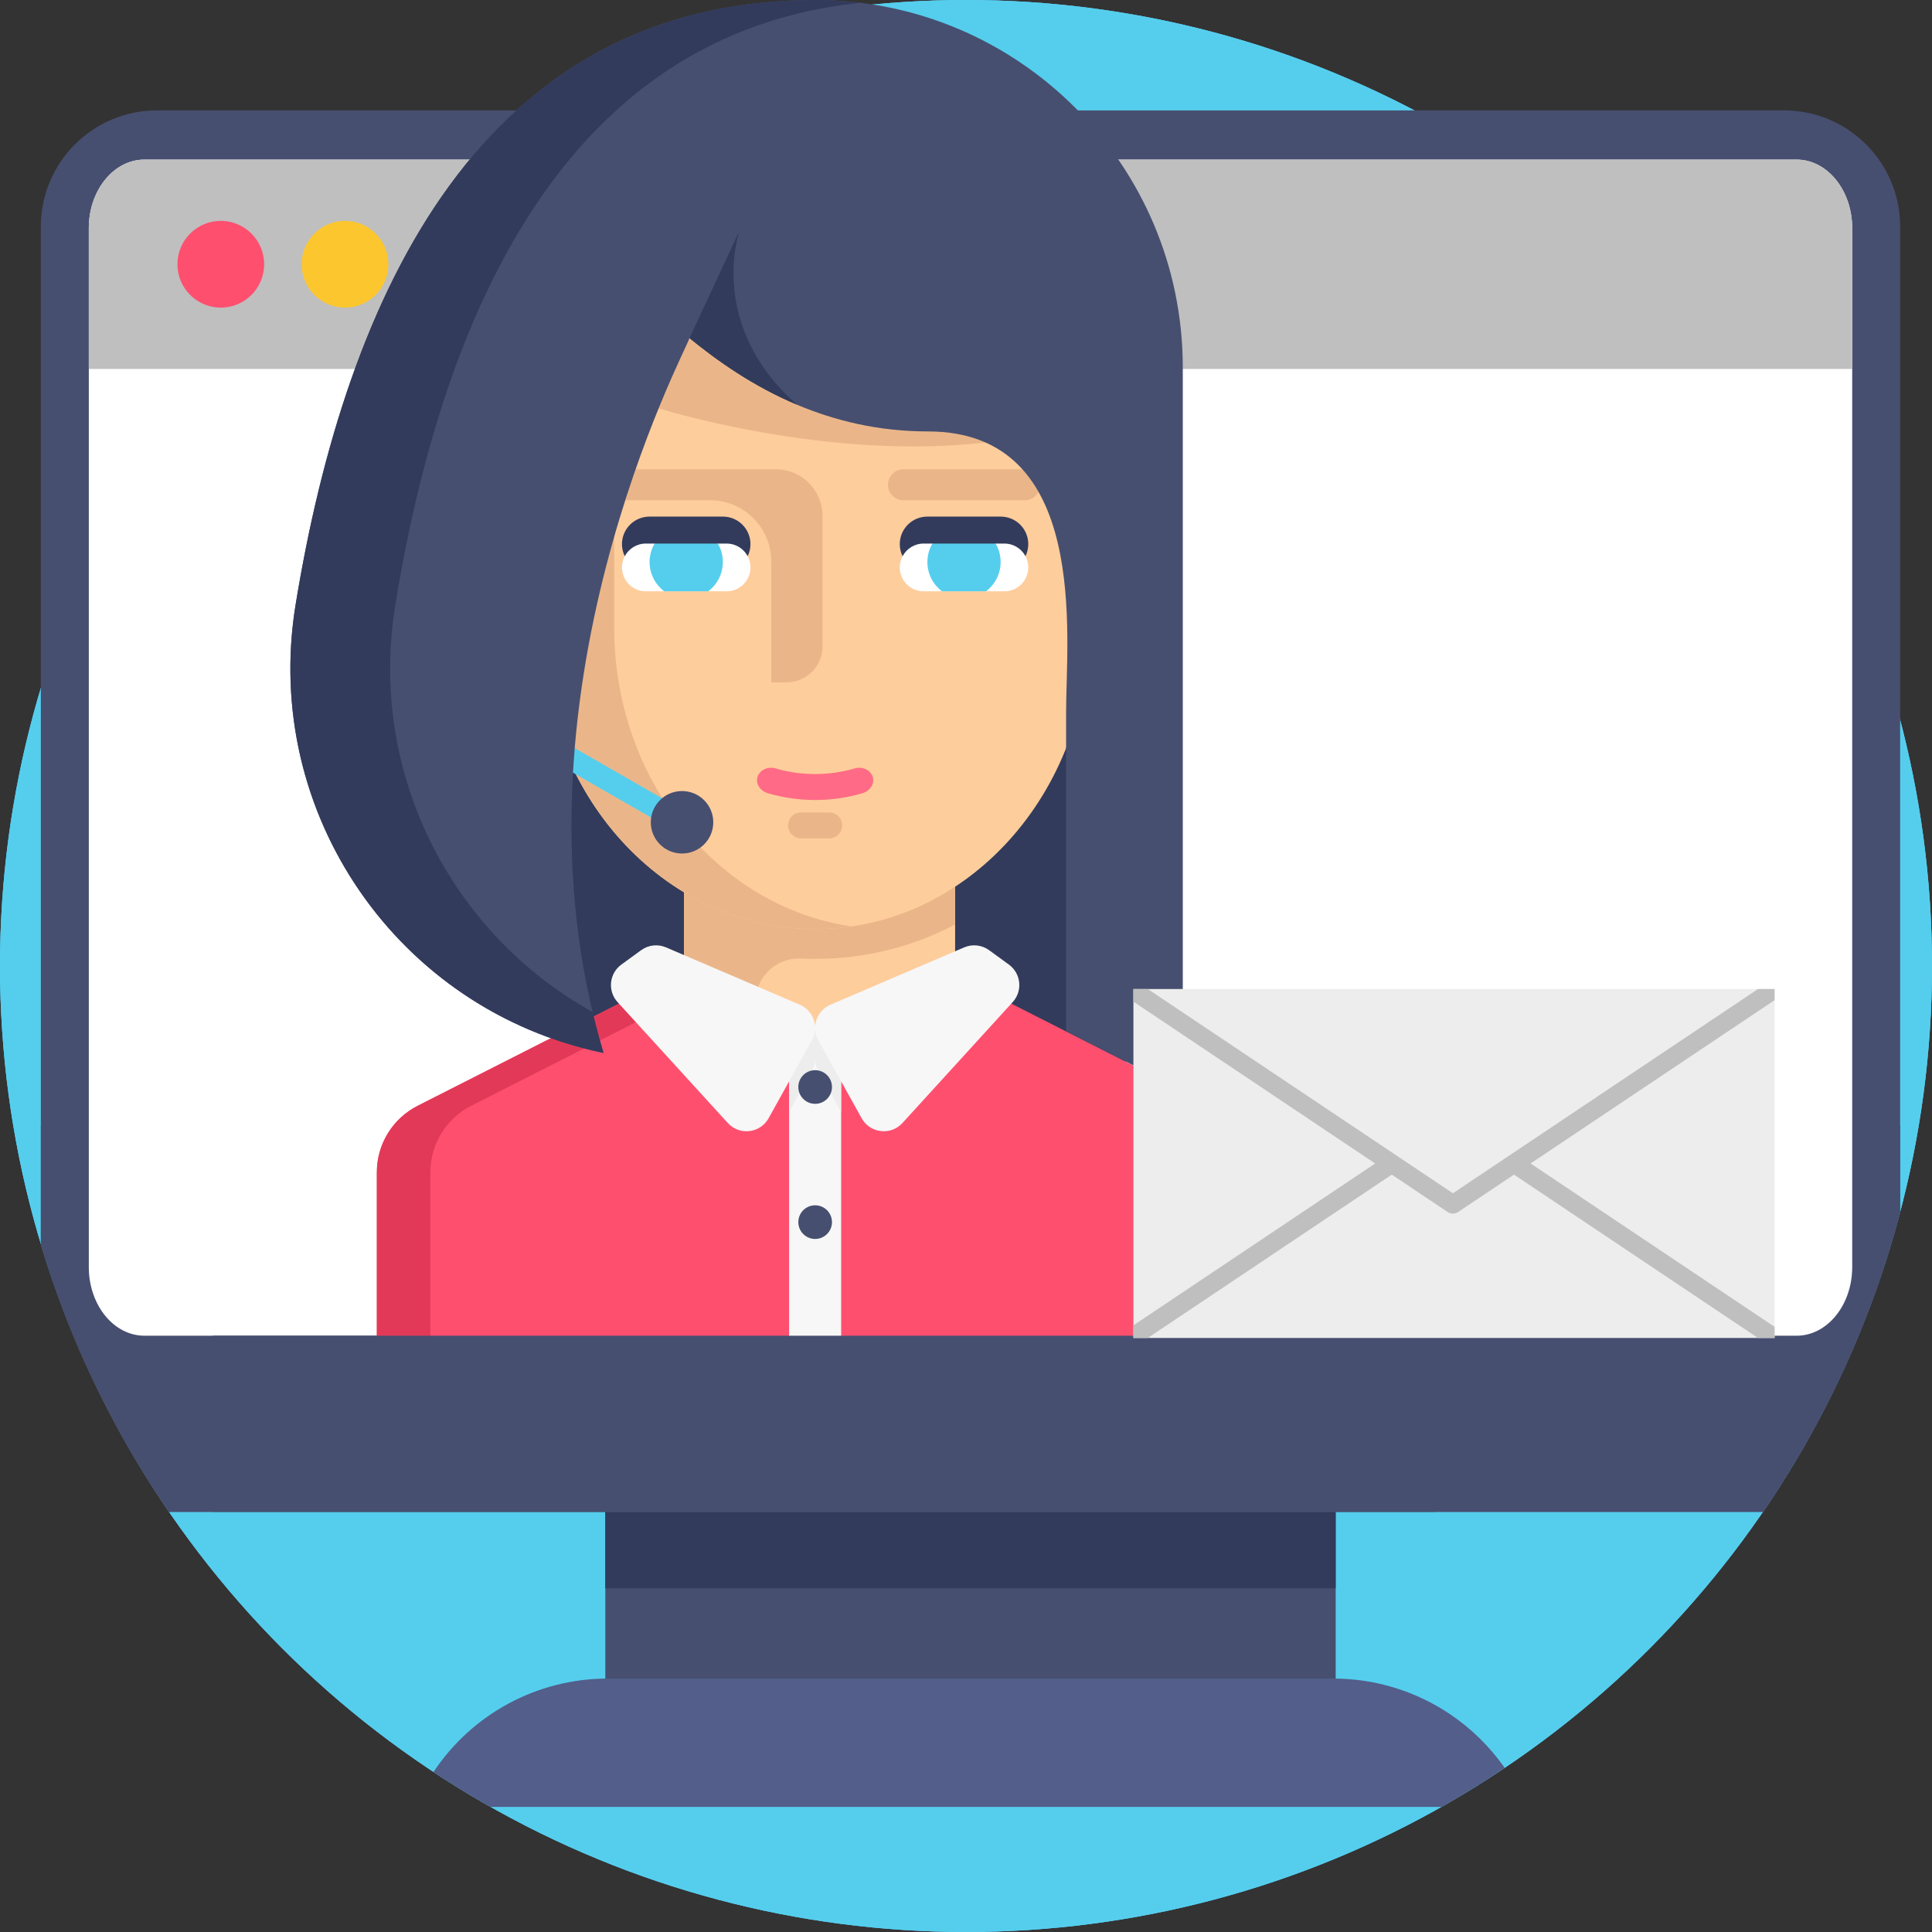 <?xml version="1.0" encoding="iso-8859-1"?>
<!-- Generator: Adobe Illustrator 19.0.0, SVG Export Plug-In . SVG Version: 6.00 Build 0)  -->
<svg version="1.1" id="Capa_1" xmlns="http://www.w3.org/2000/svg" xmlns:xlink="http://www.w3.org/1999/xlink" x="0px" y="0px"
	 viewBox="0 0 512 512" style="enable-background:new 0 0 512 512;" xml:space="preserve">
<rect x="0" y="0" width="512" height="512" fill="#333333" stroke="none"/>
<circle style="fill:#535E8A;" cx="256" cy="256" r="256"/>
<g>
	<circle style="fill:#55CEED;" cx="256" cy="256" r="256"/>
	<circle style="fill:#55CEED;" cx="256" cy="256" r="256"/>
</g>
<g>
	<path style="fill:#474F70;" d="M503.557,60.05v261.381c-7.555,28.693-19.978,55.411-36.321,79.224H44.763
		c-14.733-21.462-26.269-45.286-33.938-70.781V60.05c0-17,13.782-30.793,30.783-30.793h431.167
		C489.775,29.257,503.557,43.05,503.557,60.05z"/>
	<path style="fill:#474F70;" d="M503.557,298.297v23.134c-7.555,28.693-19.978,55.411-36.321,79.224H44.763
		c-14.733-21.462-26.269-45.286-33.938-70.781v-31.577H503.557z"/>
</g>
<path style="fill:#FFFFFF;" d="M490.854,60.488v275.299c0,10.041-6.604,18.192-14.743,18.192H38.278
	c-8.15,0-14.744-8.15-14.744-18.192V60.488c0-10.052,6.593-18.192,14.744-18.192h437.833
	C484.251,42.296,490.854,50.436,490.854,60.488z"/>
<path style="fill:#323B5B;" d="M261.457,382.052c-6.16,0-11.152-4.993-11.152-11.152c0-1.761,0.41-3.424,1.136-4.905
	c-3.7,1.815-6.247,5.617-6.247,10.016c0,6.16,4.994,11.152,11.152,11.152c4.399,0,8.201-2.547,10.016-6.247
	C264.883,381.643,263.218,382.052,261.457,382.052z"/>
<rect x="160.413" y="400.656" style="fill:#474F70;" width="193.557" height="75.797"/>
<rect x="160.413" y="400.656" style="fill:#323B5B;" width="193.557" height="20.27"/>
<path style="fill:#535E8A;" d="M398.764,468.522c-5.413,3.647-10.982,7.095-16.687,10.324H129.923
	c-5.13-2.905-10.156-5.987-15.057-9.226c10.136-15.287,27.376-24.785,46.174-24.785h192.303c11.16,0,21.786,3.354,30.689,9.279
	C389.747,457.916,394.762,462.796,398.764,468.522z"/>
<path style="fill:#BFBFBF;" d="M490.854,60.488V97.77H23.534V60.488c0-10.052,6.593-18.192,14.744-18.192h437.833
	C484.251,42.296,490.854,50.436,490.854,60.488z"/>
<circle style="fill:#FF4F6F;" cx="58.514" cy="70.029" r="11.494"/>
<circle style="fill:#FCC72E;" cx="91.429" cy="70.029" r="11.494"/>
<circle style="fill:#5CC693;" cx="124.343" cy="70.029" r="11.494"/>
<polygon style="fill:#323B5B;" points="298.315,80.826 125.607,80.826 157.532,296.669 298.315,311.306 "/>
<rect x="181.279" y="226.67" style="fill:#FECD9C;" width="71.837" height="46.185"/>
<path style="fill:#EAB689;" d="M200.22,226.674L200.22,226.674l-18.938-0.001v0.001h-0.001v19.53l0.001,0.001v19.323h18.938l0,0
	c0-6.542,5.448-11.803,11.983-11.495c1.263,0.06,2.534,0.09,3.812,0.09c13.387,0,26.009-3.292,37.098-9.106v-18.342H200.22V226.674z
	"/>
<path style="fill:#FECD9C;" d="M288.585,85.549l-145.137-8.514v89.213c0,44.166,32.49,79.969,72.568,79.969l0,0
	c40.078,0,72.568-35.803,72.568-79.969v-80.7H288.585z"/>
<g>
	<path style="fill:#EAB689;" d="M162.763,166.248V78.168l-19.315-1.133v89.213c0,44.166,32.49,79.969,72.568,79.969l0,0
		c3.275,0,6.497-0.243,9.657-0.706C190.162,240.306,162.763,206.805,162.763,166.248z"/>
	<path style="fill:#EAB689;" d="M174.041,108.061c0,0,45.166,14.382,88.064,9.08c42.899-5.301-7.576-33.883-7.576-33.883
		l-72.976-4.865l-10.338,4.865"/>
	<path style="fill:#EAB689;" d="M271.519,124.353h-32.085c-2.272,0-4.113,1.841-4.113,4.113l0,0c0,2.272,1.841,4.113,4.113,4.113
		h32.085c2.272,0,4.113-1.841,4.113-4.113l0,0C275.632,126.195,273.79,124.353,271.519,124.353z"/>
	<path style="fill:#EAB689;" d="M165.78,124.353c-2.264,0-4.208,1.772-4.249,4.036c-0.042,2.307,1.815,4.19,4.113,4.19h22.542
		c8.951,0,16.205,7.256,16.205,16.205v32.042h4.083c5.245,0,9.498-4.253,9.498-9.498v-34.6c0-6.835-5.541-12.376-12.376-12.376
		H165.78z"/>
</g>
<path style="fill:#FF6B86;" d="M226.58,203.622c-6.898,2.007-14.229,2.007-21.128,0c-1.846-0.532-3.894,0.292-4.626,2.049l0,0
	c-0.73,1.751,0.451,3.907,2.703,4.56c8.153,2.372,16.819,2.372,24.973,0c2.252-0.653,3.435-2.809,2.703-4.56l0,0
	C230.475,203.914,228.426,203.089,226.58,203.622z"/>
<path style="fill:#EAB689;" d="M219.744,215.299h-7.454c-1.901,0-3.442,1.541-3.442,3.442l0,0c0,1.901,1.541,3.442,3.442,3.442
	h7.454c1.901,0,3.442-1.541,3.442-3.442l0,0C223.185,216.839,221.645,215.299,219.744,215.299z"/>
<path style="fill:#FF4F6F;" d="M332.173,310.675v43.883c-16.85,12.403-35.767,22.17-56.126,28.692
	c-16.833,5.4-34.661,8.597-53.137,9.23c-2.283,0.08-4.583,0.12-6.89,0.12s-4.607-0.04-6.898-0.12
	c-18.476-0.633-36.296-3.83-53.137-9.23c-20.359-6.53-39.268-16.289-56.117-28.692v-43.883c0-7.451,4.183-14.262,10.817-17.627
	l54.155-27.482l44.284,6.65l3.414,0.513l10.376,1.723l0.201,0.032v7.3l44.083-16.217l54.147,27.482
	C327.982,296.414,332.173,303.224,332.173,310.675z"/>
<path style="fill:#E33958;" d="M191.999,267.994l-12.971-2.427l-54.147,27.482c-6.642,3.366-10.824,10.175-10.824,17.627v53.402
	c-4.871-2.973-9.607-6.145-14.19-9.519v-43.883c0-7.451,4.183-14.262,10.817-17.627l54.155-27.482l20.263-6.562L191.999,267.994z"/>
<path style="fill:#F7F7F7;" d="M222.91,271.647V392.48c-2.283,0.08-4.583,0.12-6.89,0.12s-4.607-0.04-6.898-0.12V271.647H222.91z"/>
<path style="fill:#EDEDED;" d="M226.052,271.916h-16.657v1.354l-0.271-0.116v21.517l6.045-10.882
	c0.576-1.033,0.847-2.152,0.847-3.252c0,1.099,0.272,2.214,0.847,3.252l6.045,10.882v-14.133h3.142v-8.621H226.052z"/>
<g>
	<path style="fill:#F7F7F7;" d="M176.502,251.064l35.447,15.192c3.654,1.566,5.151,5.948,3.221,9.423l-11.479,20.664
		c-2.227,4.009-7.73,4.651-10.82,1.262l-29.213-32.041c-2.693-2.954-2.221-7.593,1.011-9.944l5.245-3.815
		C171.826,250.414,174.329,250.133,176.502,251.064z"/>
	<path style="fill:#F7F7F7;" d="M255.532,251.064l-35.447,15.192c-3.654,1.566-5.151,5.948-3.221,9.423l11.479,20.664
		c2.227,4.009,7.73,4.651,10.82,1.262l29.213-32.041c2.694-2.954,2.221-7.593-1.011-9.944l-5.245-3.815
		C260.208,250.414,257.704,250.133,255.532,251.064z"/>
</g>
<g>
	<circle style="fill:#474F70;" cx="216.022" cy="288.068" r="4.46"/>
	<circle style="fill:#474F70;" cx="216.022" cy="323.877" r="4.46"/>
	<circle style="fill:#474F70;" cx="216.022" cy="359.696" r="4.46"/>
</g>
<path style="fill:#FFFFFF;" d="M272.503,150.374c0,3.495-2.83,6.329-6.325,6.329h-21.403c-1.747,0-3.329-0.709-4.472-1.853
	c-1.147-1.147-1.853-2.728-1.853-4.476c0-1.075,0.269-2.088,0.742-2.975c1.064-1.993,1.346-5.168,3.764-5.168l24.652-0.326
	c1.747,0,3.111,3.703,3.481,2.128c0.439-1.869,0.375,2.813,0.671,3.366C272.234,148.286,272.503,149.299,272.503,150.374z"/>
<path style="fill:#55CEED;" d="M265.18,148.94c0,3.174-1.525,5.997-3.884,7.765h-11.644c-2.359-1.768-3.884-4.589-3.884-7.765
	c0-1.784,0.483-3.454,1.326-4.889l8.901-1.579l7.86,1.579C264.698,145.485,265.18,147.155,265.18,148.94z"/>
<path style="fill:#323B5B;" d="M244.775,144.05h21.403c1.747,0,3.329,0.709,4.472,1.853c0.439,0.439,0.813,0.945,1.109,1.497
	c0.472-0.967,0.745-2.049,0.745-3.197c0-4.03-3.267-7.298-7.298-7.298h-19.46c-4.03,0-7.298,3.267-7.298,7.298
	c0,1.148,0.273,2.231,0.745,3.197C240.259,145.408,242.357,144.05,244.775,144.05z"/>
<path style="fill:#FFFFFF;" d="M198.881,150.374c0,3.495-2.83,6.329-6.325,6.329h-21.403c-1.747,0-3.329-0.709-4.472-1.853
	c-1.147-1.147-1.853-2.728-1.853-4.476c0-1.075,0.269-2.088,0.742-2.975c1.064-1.993,1.346-5.168,3.764-5.168l24.652-0.326
	c1.747,0,3.111,3.703,3.481,2.128c0.44-1.869,0.375,2.813,0.671,3.366C198.611,148.286,198.881,149.298,198.881,150.374z"/>
<path style="fill:#55CEED;" d="M191.558,148.94c0,3.174-1.525,5.997-3.884,7.765H176.03c-2.359-1.768-3.884-4.589-3.884-7.765
	c0-1.784,0.483-3.454,1.326-4.889l8.901-1.579l7.86,1.579C191.075,145.485,191.558,147.155,191.558,148.94z"/>
<path style="fill:#323B5B;" d="M171.152,144.05h21.403c1.747,0,3.329,0.709,4.472,1.853c0.439,0.439,0.813,0.945,1.109,1.497
	c0.472-0.967,0.745-2.049,0.745-3.197c0-4.03-3.267-7.298-7.298-7.298h-19.46c-4.03,0-7.298,3.267-7.298,7.298
	c0,1.148,0.273,2.231,0.745,3.197C166.636,145.408,168.734,144.05,171.152,144.05z"/>
<rect x="146.331" y="205.805" transform="matrix(0.867 0.498 -0.498 0.867 125.74 -54.309)" style="fill:#55CEED;" width="36.855" height="5.876"/>
<g>
	<circle style="fill:#474F70;" cx="180.746" cy="217.913" r="8.28"/>
	<path style="fill:#474F70;" d="M313.451,97.404v191.636l-30.927-15.784c0,0,0-64.459,0-84.497c0-20.039,6.409-74.426-36.608-74.426
		c-13.212,0-24.766-2.884-34.693-7.075l-0.008-0.008c-11.698-4.928-21.16-11.666-28.491-17.643
		c-0.008-0.008-0.024-0.016-0.032-0.024c-0.008,0.016-0.016,0.064-0.032,0.144v0.008c-0.457,2.46-50.765,95.562-22.722,189.305
		c-48.987-10.151-82.983-53.314-82.983-101.827c0-5.568,0.448-11.209,1.37-16.881C91.792,77.711,127.703,0,216.014,0h0.024
		C269.84,0,313.451,43.611,313.451,97.404z"/>
</g>
<g>
	<path style="fill:#323B5B;" d="M104.76,160.336C117.475,82.357,150.185,8.773,228.055,0.739c-3.937-0.484-7.945-0.738-12.013-0.738
		h-0.024c-88.312,0-124.225,77.707-137.697,160.335c-8.975,55.044,27.005,107.389,81.616,118.706l0,0
		c-1.084-3.624-2.038-7.245-2.894-10.862C119.559,247.422,97.517,204.761,104.76,160.336z"/>
	<path style="fill:#323B5B;" d="M211.215,107.251c-11.698-4.928-21.16-11.666-28.491-17.643l13.26-28.484
		C195.758,61.766,187.434,86.324,211.215,107.251z"/>
</g>
<rect x="56.424" y="353.98" style="fill:#474F70;" width="323.918" height="46.677"/>
<rect x="300.366" y="262.102" style="fill:#EDEDED;" width="169.921" height="92.473"/>
<path style="fill:#BFBFBF;" d="M470.287,262.101h-4.399l-80.856,54.129l-80.856-54.129h-3.811v3.347l64.069,42.89l-64.069,42.893
	v3.344h3.818l64.653-43.286l14.831,9.928c0.415,0.275,0.889,0.411,1.365,0.411c0.475,0,0.95-0.136,1.36-0.411l14.831-9.932
	l64.66,43.289h4.402v-2.948l-64.66-43.289l64.66-43.285v-2.951H470.287z"/>
<g>
</g>
<g>
</g>
<g>
</g>
<g>
</g>
<g>
</g>
<g>
</g>
<g>
</g>
<g>
</g>
<g>
</g>
<g>
</g>
<g>
</g>
<g>
</g>
<g>
</g>
<g>
</g>
<g>
</g>
</svg>
